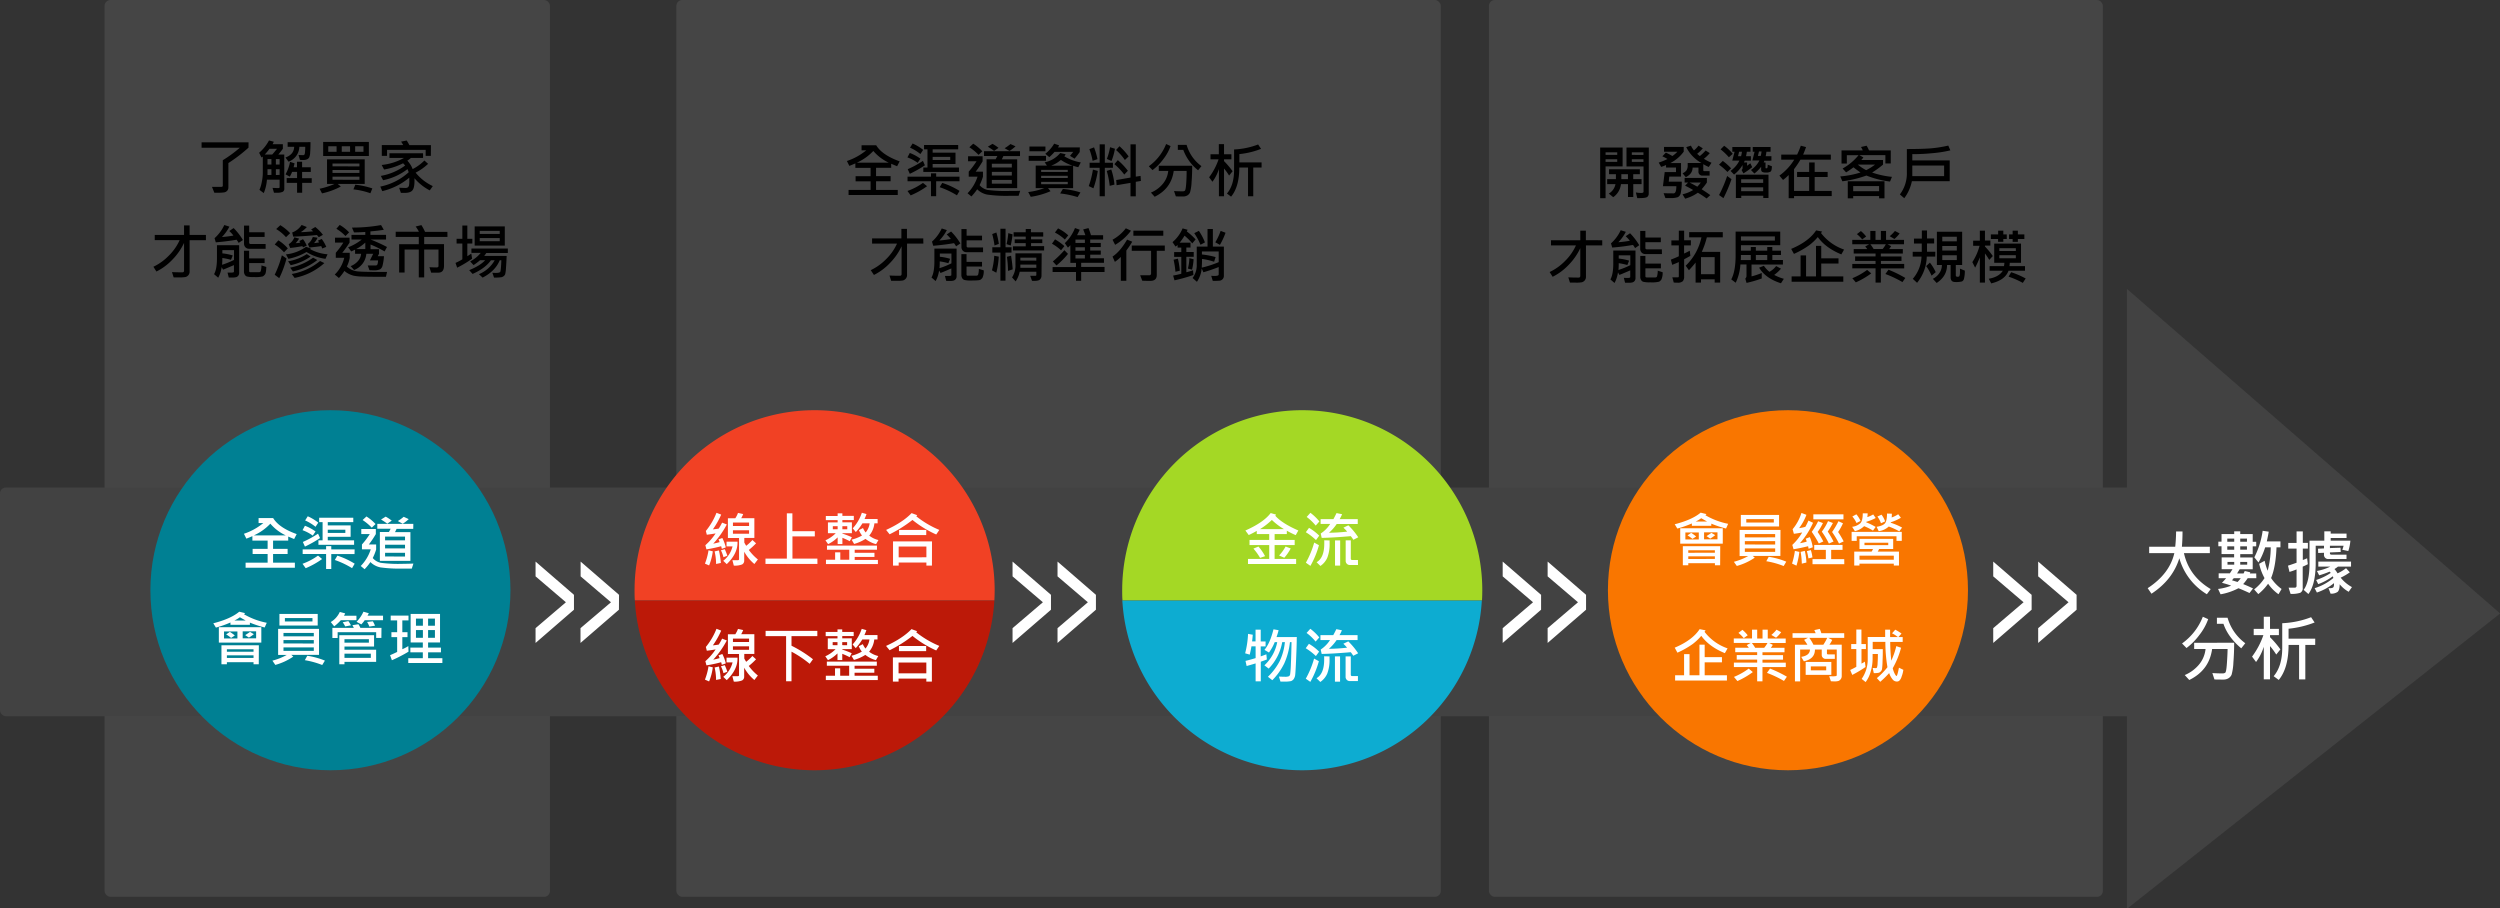 <svg data-name="圖層 4" xmlns="http://www.w3.org/2000/svg" viewBox="0 0 1203 437">
  <rect x="0" y="0" width="1203" height="437" fill="#333333" stroke="none"/>
  <g data-name="group1">
    <rect x="50.32" width="214.33" height="431.55" rx="2.83" fill="#8c8c8c" opacity=".2"/>
    <rect x="325.47" width="367.83" height="431.55" rx="2.83" fill="#8c8c8c" opacity=".2"/>
    <rect x="716.47" width="295.42" height="431.55" rx="2.83" fill="#8c8c8c" opacity=".2"/>
    <path d="M119.58 71.05a74.92 74.92 0 0 1-9.68 7.42v11.7a2.33 2.33 0 0 1-.56 1.6 2.55 2.55 0 0 1-1.37.79 16.09 16.09 0 0 1-2.84.17h-2L102 89.91h4.49c.49 0 .72-.21.72-.53V77.09a60.09 60.09 0 0 0 8.2-6H97v-2.6h22.6zM136.81 90.66a1.71 1.71 0 0 1-.74 1.63 6 6 0 0 1-2.76.44h-1.47l-.69-2.32c1.54.07 2.5.1 2.88.1s.52-.18.52-.55v-3.5h-6.1a20.79 20.79 0 0 1-1.53 6.46l-2.07-1.56a17.64 17.64 0 0 0 1.15-3.93 21.71 21.71 0 0 0 .46-4.18v-7.91a5.56 5.56 0 0 1-.63.44l-1.14-2.27a20.23 20.23 0 0 0 4.75-5.93l2.32.63a7.93 7.93 0 0 1-.6 1.17h4.95v2.21c-.67.94-1.4 1.86-2.18 2.76h2.86zm-3.49-19.07h-3.61a35.73 35.73 0 0 1-2.29 2.76H131c.56-.62 1.34-1.54 2.32-2.76zm-2.71 7.6v-2.64h-1.89v2.64zm0 5v-2.77h-1.89v2.78zm3.94-5v-2.64h-1.8v2.64zm0 5v-2.77h-1.8v2.78zm14.86-15.78q0 3.06-.15 4.92a6.79 6.79 0 0 1-.48 2.42 2.26 2.26 0 0 1-1 .9 4.5 4.5 0 0 1-2 .34c-.48 0-1 0-1.47-.07l-.66-2.36c.75.06 1.53.09 2.35.09a.66.66 0 0 0 .45-.2 2.7 2.7 0 0 0 .32-1.32 23.59 23.59 0 0 0 .11-2.5h-2.83a7.87 7.87 0 0 1-5.21 7.17l-1.49-2c2.73-1 4.13-2.69 4.21-5.17h-3.15v-2.21zM150 88h-4.59v4.76h-2.46V88h-5v-2.3h5v-3h-2.38a21 21 0 0 1-1.11 2.3l-2.07-1.11a19.39 19.39 0 0 0 2.18-6l2.17.7-.45 1.89h1.62v-2.64h2.46v2.64h4.18v2.27h-4.18v3H150zM175.5 88.5h-13l1.5 1.26a35.08 35.08 0 0 1-9.05 3.3l-1.15-2.24a34.86 34.86 0 0 0 7.2-2.32h-3.63V76.66h18.13zm2-13.44h-22v-6.77h22zm-15.54-2v-2.67h-4v2.66zm11 7V78.7H160v1.35zm0 3.15V81.8H160v1.4zm0 3.3V85H160v1.5zm-4.51-13.45v-2.67h-4v2.66zm10.71 17.61l-.93 2.33a35.69 35.69 0 0 0-8.17-1.87l.92-2.26a40.43 40.43 0 0 1 8.18 1.79zm-4.26-17.62v-2.66h-4v2.66zM208.26 89.54l-1.46 2.08a24.13 24.13 0 0 1-7.35-5.86v1.34c0 2.19-.32 3.69-1 4.5s-1.86 1.21-3.68 1.21h-1.86l-.84-2.44c1.32 0 2.26.07 2.81.07a2.2 2.2 0 0 0 1.38-.29 2.05 2.05 0 0 0 .51-.72 10.33 10.33 0 0 0 .18-2.63v-1.3a31.84 31.84 0 0 1-13 6.48l-.95-2.19a28.81 28.81 0 0 0 13.66-6.9 7.82 7.82 0 0 0-.6-1.5 28.21 28.21 0 0 1-11.72 5.33l-1.09-2.08a27.74 27.74 0 0 0 11.72-5c-.06-.07-.38-.43-1-1.07a31.8 31.8 0 0 1-9.16 3l-1.15-2.19A27.6 27.6 0 0 0 194.4 76h-7v-2.25h16.18V76h-5.87a8.61 8.61 0 0 1-1.71 1.29 12.55 12.55 0 0 1 2.57 4.07 22 22 0 0 0 5.65-4.13l1.78 1.61a26.06 26.06 0 0 1-6 4.24 23 23 0 0 0 8.26 6.46zM207.32 75h-2.49v-2.89h-18.58V75h-2.53v-5.2H194a11.12 11.12 0 0 0-1-1.65l2.71-.54a27 27 0 0 1 1.29 2.23h10.37zM99.09 115.58h-7.85v15.06a2.57 2.57 0 0 1-.62 1.81 2.75 2.75 0 0 1-1.35.86 16.54 16.54 0 0 1-3 .17h-2.71l-.8-2.55q2.16.12 5 .12c.54 0 .81-.29.81-.86v-13.31a29.28 29.28 0 0 1-5.56 8 27.55 27.55 0 0 1-7.74 5.78l-1.45-2.3a25.91 25.91 0 0 0 7.43-5.36 24.93 24.93 0 0 0 5.21-7.46h-12v-2.49h14.1v-4.6h2.68v4.6h7.85zM115.09 131.27a2.19 2.19 0 0 1-.4 1.36 2.08 2.08 0 0 1-1 .72 6.47 6.47 0 0 1-1.91.19h-1.7l-.6-2.38H111a4.05 4.05 0 0 0 1.36-.12.42.42 0 0 0 .21-.38v-3.09c-3.35 1.45-5.1 2.18-5.25 2.17l-.66-1.21a14.7 14.7 0 0 1-1.66 5.11l-2-1.72c.94-1.57 1.4-4.14 1.4-7.71V118h10.68zm1.81-15.77l-2.06 1.38a13.38 13.38 0 0 0-1-1.52q-4.61.8-10 1.26l-.6-2a19.55 19.55 0 0 0 4.7-6.34l2.46.78a21.82 21.82 0 0 1-3.61 5 52.85 52.85 0 0 0 5.54-.71 17.84 17.84 0 0 0-2-2.19l2.09-1.42a29.87 29.87 0 0 1 4.48 5.76zm-4.29 9.57v-4.7H107v1.55a25.86 25.86 0 0 1 5 1l-.86 2.11a29 29 0 0 0-4.15-.88c0 1 0 2.11-.13 3.26a38.71 38.71 0 0 0 5.75-2.34zm15.54 3.39q-.09 2.85-.6 3.54a3.72 3.72 0 0 1-1.07 1 14.34 14.34 0 0 1-4.24.32 12.23 12.23 0 0 1-3.5-.29 2 2 0 0 1-1-.93 3 3 0 0 1-.35-1.41v-10.05h2.49v3.69h7.45v2.27h-7.45v3.8c0 .39.2.58.6.58h4.21a.84.84 0 0 0 .77-.49 9.49 9.49 0 0 0 .35-2.77zm-.33-8.75h-7.94a2.36 2.36 0 0 1-1.79-.72 2.6 2.6 0 0 1-.67-1.85v-8.57h2.48v3.18h7.43V114h-7.43v2.89a.48.48 0 0 0 .21.34.6.6 0 0 0 .4.18h7.31zM138.5 119.52l-1.83 1.88a21.93 21.93 0 0 0-4.48-3.75l1.75-2a20.33 20.33 0 0 1 4.56 3.87zm-.63 4.84a48.4 48.4 0 0 1-3.5 9.49l-2.18-1.64a51.22 51.22 0 0 0 3.44-9.36zm1.75-12.15l-2 1.92a19.61 19.61 0 0 0-4.73-3.91l2-1.86a22.7 22.7 0 0 1 4.73 3.85zm18 10.15l-1 2.19a23 23 0 0 1-9.13-3.29 28.2 28.2 0 0 1-8.71 3.29l-1.18-2.14a20.24 20.24 0 0 0 9.69-3.66l2.25.82a.56.56 0 0 1-.13.22c-.06.07-.09.11-.09.13a20.46 20.46 0 0 0 8.28 2.44zm-8.17 1.09a25.84 25.84 0 0 1-9.56 4.15l-1.26-1.87a23.34 23.34 0 0 0 9-3.46zm-1.83-5.25l-1.83.85a4.57 4.57 0 0 0-.3-.6c-2.2.41-4.16.7-5.85.87l-.73-1.81a6.54 6.54 0 0 0 2.75-3.33l2.27.63a14 14 0 0 1-1.64 2.21 9.75 9.75 0 0 0 2.21-.32 2.64 2.64 0 0 0-.5-.7l1.8-.91a13.42 13.42 0 0 1 1.8 3.11zm5.08 6.93a28.8 28.8 0 0 1-11.75 5.48l-1.34-1.83a27.36 27.36 0 0 0 11.05-4.78zm3.37 1.47a29.86 29.86 0 0 1-14.3 7.13l-1.39-1.89a29.11 29.11 0 0 0 13.62-6.25zm-.68-13.6l-2 1.15a13.62 13.62 0 0 0-.89-1.06c-4.65.45-8.45.71-11.43.77l-.46-2a9.07 9.07 0 0 0 4.53-3.61l2.52 1a13.75 13.75 0 0 1-2.95 2.47c1.41 0 3.42-.18 6-.41l-1-.88 2-1.2a20.87 20.87 0 0 1 3.68 3.77zm1.61 5.8l-1.95.77a7.44 7.44 0 0 0-.49-1.15q-1.42.26-5.7.69l-.71-1.75a7 7 0 0 0 2.37-3.32l2.3.34a9.25 9.25 0 0 1-1.72 2.62 23.3 23.3 0 0 0 2.43-.37 4.42 4.42 0 0 0-.55-.83l1.83-.81a17 17 0 0 1 2.19 3.81zM186.26 130.84l-.55 2.35h-4.49q-4 0-6.87-.1a23.88 23.88 0 0 1-4.07-.4 11.22 11.22 0 0 1-2.42-.89 9.73 9.73 0 0 1-2.13-1.44 23.89 23.89 0 0 1-2.64 3.42l-2-1.67a16.47 16.47 0 0 0 4.56-8.07h-4.07v-2.41a36.49 36.49 0 0 0 3.63-4.88h-4v-2.38h7v2.38a57.68 57.68 0 0 1-3.52 4.91h3.6v2.38a14.76 14.76 0 0 1-1.39 4.21 8.79 8.79 0 0 0 5.08 2.33q2.86.34 14.28.26zm-18.31-19l-1.7 1.75a21.22 21.22 0 0 0-4.39-3.5l1.61-1.86a19.56 19.56 0 0 1 4.53 3.6zm18.28 7l-1.17 2.16a50.86 50.86 0 0 0-6.76-3.34v2.26h4.07v2.23l-.6 1.12h3a24.52 24.52 0 0 1-.75 4.77 2.83 2.83 0 0 1-1.17 1.58 7.28 7.28 0 0 1-3.19.45c-.63 0-1.25 0-1.88-.06l-.82-2.26h3.72a.91.91 0 0 0 1-.71 8.67 8.67 0 0 0 .26-1.75H178l1.58-3.16h-3.3a9.12 9.12 0 0 1-5.89 7.79l-1.66-1.86a8.75 8.75 0 0 0 3.54-2.47 5.82 5.82 0 0 0 1.49-3.46h-2.9v-2c-.9.44-1.52.73-1.85.85l-1.5-1.98a24.5 24.5 0 0 0 6.55-3.73h-4.93v-2.24h6.65v-1.42c-1.92.15-3.73.22-5.42.22l-1-2.32a77.81 77.81 0 0 0 14-1.21l1.33 2.27c-1.86.32-4 .57-6.45.77v1.69h7.52v2.24h-7.41a74.59 74.59 0 0 1 7.88 3.59zm-10.45 1v-3.1a21.88 21.88 0 0 1-4.39 3.1zM215.32 114h-11.2v3.49h9.54v10.35q0 3.36-2.74 3.36h-3.44l-.83-2.62c1.29.07 2.49.11 3.61.11a.8.8 0 0 0 .49-.19.53.53 0 0 0 .25-.44v-8h-6.88v13.41h-2.6v-13.41h-6.83v11.1h-2.62v-13.65h9.45V114h-11.11v-2.5h11.17A15.07 15.07 0 0 0 200 109l2.78-.68a27 27 0 0 1 1.75 3.24h10.76zM227.29 117.19h-2.41v6.08c.36-.2 1-.61 1.91-1.24l.39 2.47a54.45 54.45 0 0 1-7.19 4.31l-.8-2.3a27.39 27.39 0 0 0 3.29-1.72v-7.6h-2.77v-2.29h2.77v-6.36h2.4v6.36h2.41zm17.07 4.54H234a14.81 14.81 0 0 1-1 1.42h10.8c-.08 2.09-.18 4-.32 5.74a15.75 15.75 0 0 1-.4 3.09 2.38 2.38 0 0 1-.67.87 2.73 2.73 0 0 1-1.25.56 23.15 23.15 0 0 1-3.43.16l-.8-2.3c.52 0 1 .06 1.57.06 1.19 0 1.92-.15 2.18-.46s.45-2.19.57-5.62h-.77q-2.15 5.22-8.25 8.34l-1.77-1.66a15.33 15.33 0 0 0 7.58-6.68h-1.81q-2.7 3.84-8.81 6.57l-1.64-1.82q5.35-2.19 7.68-4.79H231a27.12 27.12 0 0 1-3.13 2.35l-1.62-1.75a17 17 0 0 0 5.09-4.12h-4.49v-2.1h17.52zm-1.45-3.56h-14.5v-9.23h14.5zm-2.44-5.6v-1.48h-9.63v1.48zm0 3.5v-1.51h-9.63v1.51zM780.8 80.06h-8.2v15.3H770V71h10.8zm-2.59-5.53V73.3h-5.61v1.23zm0 3.35v-1.23h-5.61v1.23zm11.72 10.72h-4v6.2h-2.54v-6.2H780a8.77 8.77 0 0 1-3.72 6.28l-2.13-1.72a6.67 6.67 0 0 0 3.22-4.56h-4v-2.41h4.21v-2.35h-3.31v-2.38h14.83v2.38h-3.19v2.35h4zm-6.56-2.41v-2.35h-3.18v2.35zm10 7a2 2 0 0 1-.68 1.55c-.46.4-1.74.59-3.85.59h-1l-.66-2.74a11 11 0 0 0 2.46.24 2.26 2.26 0 0 0 1-.14.64.64 0 0 0 .23-.59v-12h-8.2V71h10.74zm-2.54-18.63V73.3h-5.6v1.23zm0 3.35v-1.26h-5.6v1.23zM810.2 73a18.3 18.3 0 0 1-6.45 5.47h5.16v6.51h-5.66l-.25 2.44h6.27a25.12 25.12 0 0 1-.49 5.43 2.92 2.92 0 0 1-1.35 2 10 10 0 0 1-3.72.45h-2.32l-.86-2.35c1 .07 2.58.1 4.79.1.89 0 1.34-1.15 1.34-3.44h-6.45l.84-6.8h5.44v-2.2h-4.79V79.4a16.62 16.62 0 0 1-2.35.91l-1.18-2.08a26.35 26.35 0 0 0 4.21-1.72 19.88 19.88 0 0 0-2.46-1.29l1.69-1.78a26.71 26.71 0 0 1 3.12 1.64 12.29 12.29 0 0 0 2.43-2.08h-6.44v-2.29h9.48zm13.35 5.36l-1.3 2a21.41 21.41 0 0 1-2.63-1.36v2.9c0 .3.17.46.49.46h2.55v2.14h-3.36a1.84 1.84 0 0 1-2-2.12v-1.74h-2.82q0 3-3.28 4.61l-1.55-1.87a4.65 4.65 0 0 0 1.79-1.28 4.06 4.06 0 0 0 .67-2.61v-1.07h6.61a17.79 17.79 0 0 1-7.3-7.62l2.27-.72a9.28 9.28 0 0 0 1.45 2.3 12.44 12.44 0 0 0 2.18-2.3l2.06 1.29a16.75 16.75 0 0 1-2.71 2.63 14.36 14.36 0 0 0 1.29 1.1 23.84 23.84 0 0 0 2.78-2.68l2 1.26a18 18 0 0 1-2.84 2.73 25.87 25.87 0 0 0 3.65 1.9zM823 93.9l-1.78 1.61a48.89 48.89 0 0 0-4.22-2.78 18.94 18.94 0 0 1-6.11 2.87l-1.26-2.1a17.39 17.39 0 0 0 5.11-2.06c-1.52-.89-2.81-1.59-3.88-2.1l1.47-1.51h-1.69v-2.21h10.71v2.21a28.12 28.12 0 0 1-2.52 3.23c1.46.94 2.84 1.86 4.17 2.84zm-4.59-6.07H813c1.29.65 2.54 1.32 3.74 2a14.12 14.12 0 0 0 1.68-2zM833 81l-1.77 1.75a28.21 28.21 0 0 0-4.05-3.5l1.82-1.81a25.81 25.81 0 0 1 4 3.56zm.2 5.22a68 68 0 0 1-3.88 9.14l-2.11-1.51a59.62 59.62 0 0 0 3.89-9.17zm.6-12.2l-1.86 1.65a30.21 30.21 0 0 0-4-3.81l1.72-1.72a19.86 19.86 0 0 1 4.11 3.86zm9.37 6.41a33.9 33.9 0 0 1-4.24 3l-.9-1.64a1.1 1.1 0 0 0 .49-.9V79.4a16.51 16.51 0 0 1-4.09 4.6l-1.7-1.75a13.47 13.47 0 0 0 4.27-4.97h-3.43l1.12-4.28h-1.09v-2.26h8.75V73h-1.77a20.21 20.21 0 0 1-.39 2.16h2.35v2.17h-3a6.45 6.45 0 0 1-.35.84h1.5v1.59q.6-.42 1.56-1.2zM851 95.27h-2.51V94.2h-10.6v1.07h-2.59V84.05H851zM838.23 73h-1.37l-.52 2.16h1.47a16.89 16.89 0 0 0 .42-2.16zm10.21 15v-1.73h-10.6V88zm0 4v-1.85h-10.6V92zm4.18-12c0 1.39-.2 2.24-.6 2.56a3.7 3.7 0 0 1-2.19.46 3.44 3.44 0 0 1-1.92-.35 1.47 1.47 0 0 1-.45-1.24v-1.2a16.48 16.48 0 0 1-3.25 3.27l-1.65-1.69a12.16 12.16 0 0 0 4.07-4.59h-3.38l1.06-4.22h-.89v-2.26H852V73h-2a16.78 16.78 0 0 1-.36 2.16h2.77v2.17H849a2.88 2.88 0 0 1-.32.84h.89v2.57c0 .15.07.22.2.22h.46c.26 0 .39-.57.39-1.72zm-5-7.11h-1.2l-.52 2.16h1.36a15.21 15.21 0 0 0 .39-2.05zM881.42 94.36H863.3v1h-2.59V84.22A23.6 23.6 0 0 1 858 86.6l-1.75-2.1a26.58 26.58 0 0 0 7.13-7.66h-6.25v-2.46h7.65a37.58 37.58 0 0 0 1.77-4.27l2.52.66c-.45 1.3-.91 2.51-1.4 3.61H881v2.46h-14.64a42.21 42.21 0 0 1-3.06 4.56v10.47h7.27v-6.69h-5.82v-2.43h5.82v-4.58h2.65v4.58h6.25v2.43h-6.25v6.69h8.2zM910.4 85.1l-.92 2.27a45.48 45.48 0 0 1-11.37-2.9 52.54 52.54 0 0 1-11.57 2.76l-1-2.33a45.25 45.25 0 0 0 9.74-1.9c-1.66-1.14-2.78-2-3.38-2.49-1.21.92-2.4 1.73-3.55 2.44l-1.69-1.86a26.28 26.28 0 0 0 7.67-6.4h-5.63v4h-2.56v-6.31h10.22a11.73 11.73 0 0 0-.85-1.64l2.7-.63a15.35 15.35 0 0 1 1.16 2.27h10.46v6.28h-2.58v-4h-12.51l1.94 1.09c-.3.39-.64.81-1 1.23h10.43v2.24a44.63 44.63 0 0 1-5.25 3.81 41.6 41.6 0 0 0 9.54 2.07zm-3.58 10.33h-2.6v-1.07h-12.46v1.07h-2.61v-8.2h17.67zm-2.6-3.43v-2.48h-12.46V92zm-2-12.78H894a21.16 21.16 0 0 0 4 2.66 26.12 26.12 0 0 0 4.21-2.62zM938.51 72.35a57.43 57.43 0 0 1-8.65 1.36 94.23 94.23 0 0 1-9.66.47v3h18v10H920a20.46 20.46 0 0 1-3.67 8.2l-2.11-1.81A16.72 16.72 0 0 0 917.58 83V71.72q6.55 0 11-.29a58.78 58.78 0 0 0 8.93-1.38zm-3 12.39v-5.08H920.2v5.08zM771 118.1h-7.84v15.06a2.62 2.62 0 0 1-.62 1.81 2.71 2.71 0 0 1-1.36.86 15.54 15.54 0 0 1-3 .17h-2.71l-.8-2.54c1.45.07 3.1.11 4.95.11.55 0 .82-.29.82-.86v-13.3a29.38 29.38 0 0 1-5.56 8 27.55 27.55 0 0 1-7.74 5.78l-1.46-2.29a25.8 25.8 0 0 0 7.45-5.34 25.11 25.11 0 0 0 5.21-7.46h-12v-2.49h14.1V111h2.68v4.6H771zM787 133.79a2.18 2.18 0 0 1-.4 1.36 2 2 0 0 1-1 .72 6.52 6.52 0 0 1-1.91.19h-1.71l-.6-2.38q.69.06 1.53.06a4 4 0 0 0 1.36-.13.42.42 0 0 0 .2-.38v-3.13c-3.34 1.45-5.09 2.18-5.24 2.17l-.66-1.21a14.92 14.92 0 0 1-1.66 5.11l-2-1.72q1.4-2.35 1.4-7.71v-6.19H787zm1.8-15.79l-2 1.39a11.56 11.56 0 0 0-1-1.53c-3.06.53-6.41 1-10 1.26l-.6-2a19.41 19.41 0 0 0 4.69-6.34l2.46.78a21.52 21.52 0 0 1-3.6 5 52.38 52.38 0 0 0 5.53-.71 15.74 15.74 0 0 0-2-2.18l2.1-1.43a29.72 29.72 0 0 1 4.42 5.76zm-4.29 9.57v-4.7h-5.58v1.55a25.53 25.53 0 0 1 5 1l-.85 2.11a29.37 29.37 0 0 0-4.15-.88c0 1 0 2.11-.13 3.26a38.28 38.28 0 0 0 5.71-2.32zm15.55 3.43a7.7 7.7 0 0 1-.61 3.54 3.69 3.69 0 0 1-1.06 1 14.34 14.34 0 0 1-4.24.32 12.32 12.32 0 0 1-3.51-.29 2 2 0 0 1-1-.93 2.84 2.84 0 0 1-.35-1.41v-10.07h2.48v3.69h7.46v2.27h-7.46v3.81c0 .38.21.57.61.57h4.21a.8.8 0 0 0 .76-.49 9.13 9.13 0 0 0 .35-2.77zm-.33-8.75h-8a2.34 2.34 0 0 1-1.78-.72 2.61 2.61 0 0 1-.68-1.85v-8.57h2.49v3.18h7.43v2.27h-7.43v2.89a.5.5 0 0 0 .2.34.62.62 0 0 0 .4.18h7.32zM813.63 118.1h-3.25v3.9c1.06-.49 2-.94 2.74-1.37l.29 2.49c-.81.47-1.82 1-3 1.64v8.37a3.21 3.21 0 0 1-.64 2.17 3.45 3.45 0 0 1-2.59.72c-.58 0-1.17 0-1.77-.07l-.68-2.49h2.67q.45 0 .45-.54v-6.82c-.9.43-2 .88-3.18 1.34l-.65-2.52c1.4-.52 2.68-1.05 3.83-1.61v-5.21h-3.58v-2.43h3.58V111h2.56v4.63h3.25zm15.37-3.89h-7.67a41.12 41.12 0 0 1-2.43 7h8.85V136h-2.65v-1.6h-6.58v1.6h-2.6v-9.66q-1.53 1.94-3.21 3.7l-1.55-2.17a26.56 26.56 0 0 0 7.57-13.65h-5.9v-2.52H829zm-3.9 17.72v-8.2h-6.58v8.2zM857.94 127.29h-15.1V133a36.06 36.06 0 0 0 4.91-1.63V134a55.44 55.44 0 0 1-7.32 2.13l-.6-2.07a1.73 1.73 0 0 0 .58-1.15v-5.66h-2.93a23.81 23.81 0 0 1-2.25 8.8l-2.15-1.61q2.1-3.91 2.1-11.59v-11.39h21.47V118h-18.9v2.62h4.73v-1.75h2.43v1.75h5.49v-1.75h2.44v1.75H857v2.08h-4.15v2.41h5.1zm-15.46-2.16v-2.41h-4.76a20.25 20.25 0 0 1-.05 2.41zm11.59-9.36v-2h-16.32v2zm-3.67 9.36v-2.41h-5.49v2.41zm8 9l-1.4 2.18q-7.47-2.38-10.5-7.51l2.28-.91a13.36 13.36 0 0 0 2.67 2.92 10.64 10.64 0 0 0 3.23-2.78l2.32 1.26a18.15 18.15 0 0 1-3.26 3 21.9 21.9 0 0 0 4.66 1.87zM887.37 120.09l-1.31 2.33q-7.57-3.12-11.34-8.35a25.2 25.2 0 0 1-4.14 3.94 41.9 41.9 0 0 1-7.34 4.17l-1.32-2.41q8.49-3.57 12-8.91l2.87.57-.52.71a23.69 23.69 0 0 0 11.1 7.95zm-.37 15.48h-24.88V133h4.32v-10.11h2.64V133h4.78v-14.69h2.52v6h8.31v2.5h-8.31V133H887zM916.3 129.15h-11.23V136h-2.55v-6.87h-11.2V127h11.2v-1.45h-9.84v-2.16h9.84V122H892v-2.15h6.53a9.61 9.61 0 0 0-1-1.24l1.92-1.06h-8.14v-2.14H900v-4.27h2.49v4.27h2.58v-4.27h2.5v4.27h8.64v2.14h-7.9l1.69.9a11.28 11.28 0 0 1-.95 1.4h6.59V122h-10.6v1.4H915v2.16h-9.91V127h11.21zm-15.86 2.4a39 39 0 0 1-7.42 4.33l-1.67-2a32.14 32.14 0 0 0 7.11-4zM898 113.81l-1.91 1.38a19 19 0 0 0-2.55-2.53l1.92-1.48a16.38 16.38 0 0 1 2.54 2.63zm9.51 3.72H900a18.49 18.49 0 0 1 1.59 2.3h4.34a14.54 14.54 0 0 0 1.54-2.3zm9.34 16.21l-1.39 2a53.29 53.29 0 0 0-8.2-3.89l1.48-2.07a57.25 57.25 0 0 1 8.07 3.96zm-2.75-21.42a15.3 15.3 0 0 1-2.5 2.68l-2.27-1.34a17.59 17.59 0 0 0 2.51-2.52zM931.24 123.48h-4.08a20.79 20.79 0 0 1-4.66 12.61l-2.07-1.92a17.15 17.15 0 0 0 4.2-10.69h-4.24v-2.3h4.36v-4H921v-2.38h3.79v-3.9h2.49v3.86h3.43v2.38h-3.43v4h4zm.24 7.47l-2 1.7a25.55 25.55 0 0 0-2.61-4.62l1.8-1.65a22 22 0 0 1 2.81 4.62zm14-.71a16.58 16.58 0 0 1-.35 3.65 2.08 2.08 0 0 1-1 1.53 11.29 11.29 0 0 1-3.28.29c-1.47 0-2.21-.76-2.21-2.29v-5.91h-1.72q0 5.38-5 8.66l-1.83-2a8.27 8.27 0 0 0 3.2-2.85 6.82 6.82 0 0 0 1.15-3.81h-2.41v-16h12.16v16h-3.06v5c0 .45.29.67.87.67a1 1 0 0 0 .85-.3 4.45 4.45 0 0 0 .28-1.83 15.56 15.56 0 0 0 0-1.79zm-3.86-14.11v-2.22h-7v2.22zm0 4.42v-2.18h-7v2.18zm0 4.61v-2.34h-7v2.34zM958.94 123.21l-1.72 1.86a30.15 30.15 0 0 0-2.06-3.12V136h-2.46v-12.21a40.93 40.93 0 0 1-2.27 5l-1.34-2.66a26.73 26.73 0 0 0 3.48-7.85h-3.09v-2.46h3.22V111h2.46v4.73h2.6v2.46h-2.6v.42a36.79 36.79 0 0 1 3.78 4.6zm15.49 7.08h-7.93q-1.66 4.5-8.31 6.08l-1.2-2.24q4.86-.84 6.76-3.84h-6.35v-2.23h6.92a14.78 14.78 0 0 0 .21-1.61h-4.91v-9.23h12.89v9.23h-5.41a13.92 13.92 0 0 1-.14 1.61h7.47zM965.66 115H964v1.36h-2.53V115H958v-2.22h3.51V111H964v1.78h1.65zm4.36 5.77v-1.35h-7.94v1.35zm0 3.5v-1.47h-7.94v1.47zm4.73 9.74l-1.38 2.12a39 39 0 0 0-6.84-3l1.23-2.15a42.36 42.36 0 0 1 6.99 3.02zm-.63-19H971v1.36h-2.52V115h-1.72v-2.22h1.72V111H971v1.78h3.13zM432.91 77.65L431.69 80c-1.41-.57-2.36-1-2.85-1.18v1.93h-7.28v4h7v2.47h-7v4.18H432v2.44h-23.67V91.4h10.6v-4.15h-7.22v-2.47h7.22v-4h-7.33v-2.15c-.87.39-1.83.79-2.89 1.2l-1.18-2.35a29.36 29.36 0 0 0 9.31-5.14h-2.26v-2.43h7.05q2.82 4.68 11.28 7.74zm-5.24.63a22 22 0 0 1-7.43-5.64 24.75 24.75 0 0 1-7.93 5.64zM442.9 76.36l-1.32 2a19.45 19.45 0 0 0-4.93-2.62l1.15-2.14a22 22 0 0 1 5.1 2.76zm3.21 13.24a39.42 39.42 0 0 1-7.9 4.42l-1.53-2.13a29.94 29.94 0 0 0 7.45-3.89zm15.6-2.38h-11.23v7.19h-2.49v-7.19h-11.28V85H448v-1.59h2.49V85h11.23zm-16.64-7.68a56.37 56.37 0 0 1-7.27 4.1l-1-2.23a47 47 0 0 0 7.31-4zm-.85-7.42l-1.32 2a22.34 22.34 0 0 0-5-3.07l1.25-2a22.72 22.72 0 0 1 5.07 3.07zm17.24 10.63H444.3v-2.12h2v-8.76h-1.65v-2.1h16.43v2.1h-12.29v1.59h11v5.47h-11v1.7h12.67zM457.25 77v-1.5h-8.46V77zm4.49 14.83L460.48 94a40.73 40.73 0 0 0-8.31-3.93l1.24-2.07a36.77 36.77 0 0 1 8.33 3.87zM490.92 91.81l-.77 2.41h-4.2a65.06 65.06 0 0 1-10.89-.58 9.35 9.35 0 0 1-4.84-2.56 26.14 26.14 0 0 1-2.78 3.45L465.58 93a20.25 20.25 0 0 0 4.81-8h-4.24v-2.41a39.6 39.6 0 0 0 3.78-5h-4.1v-2.41h7v2.44a45.54 45.54 0 0 1-3.35 5H473V85a26.72 26.72 0 0 1-1.62 4.09 6.89 6.89 0 0 0 3.86 2.31 66.19 66.19 0 0 0 10.37.49c1.97.02 3.74-.02 5.31-.08zm-18.24-19l-1.8 1.72a24.16 24.16 0 0 0-4.42-3.67l1.86-1.72a21.86 21.86 0 0 1 4.36 3.64zm18.15 2.29h-8c-.38.82-.64 1.35-.78 1.58h7.42v13.84h-14.73V76.65h4.35c.17-.3.45-.82.84-1.58h-6.42v-2.32h17.32zm-10.36-3.93l-2.12 1.44a30.47 30.47 0 0 0-3-2l2.24-1.4a20.17 20.17 0 0 1 2.88 1.93zm6.42 9.43v-1.8h-9.61v1.8zm0 3.88V82.7h-9.61v1.75zm0 3.92v-1.81h-9.61v1.78zm1.78-18a18.73 18.73 0 0 1-2.9 2.24l-2.35-1.32a22.9 22.9 0 0 0 2.83-2zM520.07 78.16l-1.21 2.3a19.89 19.89 0 0 1-2.48-.71v10.77h-12.09l1.23 1.48a37.14 37.14 0 0 1-9.52 2.71l-1.23-2.3a33.77 33.77 0 0 0 7.81-1.89h-4.2V79.69h5.41l-1.09-1.58a13.15 13.15 0 0 0 7.48-4.47l2.6.58a4.51 4.51 0 0 1-.63 1 23 23 0 0 0 7.92 2.94zm-16.75-.79H495V75h8.34zm-.26-4.57h-7.7v-2.29h7.7zm10.74 9.93v-1H501v1zm0 2.92v-1.06H501v1.06zm0 3v-1.14H501v1.12zm5.76-15.5a34 34 0 0 1-2.5 3.2L514.89 75c.25-.28.76-.92 1.54-1.91h-9a23.88 23.88 0 0 1-2.51 2.52L503 74a17.17 17.17 0 0 0 4.27-4.87l2.35.8a2.78 2.78 0 0 1-.55 1h10.54zm-3.46 6.56a22.42 22.42 0 0 1-5.6-2.76 15.23 15.23 0 0 1-4.65 2.76zm3.8 12.92l-1.37 2.21a44.44 44.44 0 0 0-8.39-1.75l1.31-2.16a36.58 36.58 0 0 1 8.45 1.68zM528.26 82.24a43.67 43.67 0 0 1-2.11 8.37l-2.24-1.07a42.74 42.74 0 0 0 2-7.93zm-.14-5.66l-2.35.81a32.77 32.77 0 0 0-1.57-5.62l2.25-.86a37 37 0 0 1 1.67 5.67zm7.42 4.16h-3.9v13.7h-2.49v-13.7h-4.84V78.3h4.84v-8.84h2.49v8.84h3.9zm.74 8.09l-2.29.6a39.52 39.52 0 0 0-1.43-7.19l2.17-.69a31.55 31.55 0 0 1 1.55 7.28zm.23-17.26a29.17 29.17 0 0 1-1.65 5.91l-2.24-1a29.16 29.16 0 0 0 1.54-5.64zm6.22 10.61L541 84a30 30 0 0 0-4.75-5l1.64-1.93a30.7 30.7 0 0 1 4.84 5.11zm.36-6.91l-1.8 1.73a25.68 25.68 0 0 0-4.24-4.81l1.64-1.83a29.18 29.18 0 0 1 4.4 4.91zM549 87.08l-2.46.4v7H544V88l-6.7 1.13-.18-2.49 6.88-1.2v-16h2.54V85l2.3-.35zM563.28 70.28a22.48 22.48 0 0 1-3.5 6.31 25.27 25.27 0 0 1-5.2 5.27L552.81 80a23.9 23.9 0 0 0 8.33-10.7zm10.4 9.47c0 2.66-.08 5.31-.3 7.93a21.56 21.56 0 0 1-.72 4.84 3.05 3.05 0 0 1-1.24 1.48 3.73 3.73 0 0 1-2 .54c-1.78 0-3 0-3.61-.06l-.87-2.55c1.35.1 2.74.14 4.19.14a1.84 1.84 0 0 0 1-.27c.29-.18.52-1.37.68-3.56s.19-4.24.19-5.98h-6.21q-1.16 8.49-9.16 12.42l-1.8-2a14.89 14.89 0 0 0 5.41-3.85 11.49 11.49 0 0 0 2.92-6.58h-4.56v-2.5zm4.46.19l-1.62 2a22.39 22.39 0 0 1-7.13-9.83h-2.62v-2.4H571a19.16 19.16 0 0 0 7.14 10.23zM593.13 82.4l-1.69 2.08a25.25 25.25 0 0 0-2.44-3.39v13.35h-2.46v-13.1a20.34 20.34 0 0 1-3.11 6.12l-1.59-2.16a31.15 31.15 0 0 0 4.54-8.62h-3.88v-2.46h4v-4.86h2.5v4.86h3.55v2.46H589v.85a39.43 39.43 0 0 1 4.13 4.87zm13.94-1.77h-4v13.81h-2.52V80.63h-4.2q0 9.24-3.95 14l-2-1.5q3.44-4 3.44-11.35v-9.86a36.87 36.87 0 0 0 11.57-2.4l1.41 2.11a39 39 0 0 1-10.43 2.52v4h10.68zM444.32 117.23h-7.85v15.06a2.57 2.57 0 0 1-.62 1.8 2.73 2.73 0 0 1-1.36.87 16.4 16.4 0 0 1-2.95.17h-2.72l-.79-2.55c1.44.08 3.09.11 5 .11.54 0 .81-.28.81-.85v-13.31a29.28 29.28 0 0 1-5.56 8 27.74 27.74 0 0 1-7.74 5.78L419 130a25.9 25.9 0 0 0 7.44-5.34 24.77 24.77 0 0 0 5.21-7.45h-12v-2.49h14.1v-4.6h2.68v4.6h7.85zM460.32 132.92a2.19 2.19 0 0 1-.4 1.36 2.08 2.08 0 0 1-1 .72 6.89 6.89 0 0 1-1.91.19c-.43 0-1 0-1.71-.05l-.6-2.37h1.53a4.05 4.05 0 0 0 1.36-.12.41.41 0 0 0 .2-.38v-3.1q-5 2.19-5.24 2.17l-.66-1.2a14.7 14.7 0 0 1-1.66 5.11l-2-1.72q1.39-2.36 1.4-7.71v-6.19h10.68zm1.81-15.77l-2.06 1.38a12.06 12.06 0 0 0-1-1.52c-3.06.53-6.41.95-10 1.26l-.6-2a19.48 19.48 0 0 0 4.7-6.34l2.46.79a22.05 22.05 0 0 1-3.61 5 52.85 52.85 0 0 0 5.54-.71 16.52 16.52 0 0 0-2-2.19l2.1-1.42a29.87 29.87 0 0 1 4.47 5.75zm-4.3 9.57V122h-5.58v1.55a24.81 24.81 0 0 1 4.95 1l-.85 2.11a29.37 29.37 0 0 0-4.15-.88c0 1 0 2.11-.13 3.26a38.28 38.28 0 0 0 5.76-2.32zm15.55 3.39a7.7 7.7 0 0 1-.61 3.54 3.64 3.64 0 0 1-1.06 1c-.37.22-1.78.33-4.24.33a12.32 12.32 0 0 1-3.51-.29 2 2 0 0 1-1-.93 2.84 2.84 0 0 1-.35-1.41v-10.07h2.49V126h7.45v2.26h-7.45v3.81a.52.52 0 0 0 .6.58h4.21a.84.84 0 0 0 .77-.49 9.67 9.67 0 0 0 .34-2.78zm-.33-8.75h-7.95a2.34 2.34 0 0 1-1.78-.72 2.61 2.61 0 0 1-.68-1.86v-8.56h2.49v3.18h7.43v2.26h-7.43v2.9a.52.52 0 0 0 .2.34.62.62 0 0 0 .4.18h7.32zM480.61 123.49a40.27 40.27 0 0 1-1.18 7.74l-2.1-1.15a35 35 0 0 0 1.1-7zm0-6.13l-2.05.77a39.77 39.77 0 0 0-1.11-5.5l2-.76a37.37 37.37 0 0 1 1.19 5.49zm6.12 4.18h-2.89v13.52h-2.44v-13.52h-3.9V119h3.9v-8.92h2.47V119h2.89zm.52-8.77a41.07 41.07 0 0 1-.9 5.36l-2-.66a31.5 31.5 0 0 0 .83-5.28zm0 16.87l-2.2.72a51.87 51.87 0 0 0-.52-6.79l2-.52q.66 4.23.77 6.59zm13.92 3a2.6 2.6 0 0 1-.77 1.89c-.51.51-1.78.71-3.79.6l-.88-2.41h2.49c.3 0 .46-.14.46-.42v-1.55h-8a12.82 12.82 0 0 1-1.95 4.65l-1.73-1.91a10.49 10.49 0 0 0 1.63-6.31v-5.27h12.63zm1.26-12.12h-15v-2h6.15V117h-5.31v-1.83h5.31v-1.32h-5.83v-2.07h5.83v-1.6h2.5v1.6H502v2.07h-5.86v1.32h5.42V117h-5.42v1.45h6.3zm-3.75 8.34v-1.53H491v1.53zm0-3.44V124H491v1.38zM512.19 118.43l-1.61 2a24 24 0 0 0-4.37-3.16l1.48-2.09a26.84 26.84 0 0 1 4.5 3.25zm19.32 12.45h-11.25v4.24h-2.49v-4.24h-11.26v-2.38h11.26v-2h-2.71V118c-.69.7-1.09 1.08-1.18 1.15l-1.49-2.15a20 20 0 0 0 4.89-7.28l2.29.83c-.52 1.17-1 2-1.28 2.64h4c-.29-.79-.64-1.72-1.06-2.78l2.55-.66a35 35 0 0 1 1.2 3.44h5.84v2.09h-6.21v1.61h5.09v2h-5.09v1.67h5.09v2h-5.09v1.71h6.62v2.18h-10.97v2h11.25zm-17.6-8.71a36.86 36.86 0 0 1-5.54 5.56l-1.74-1.92a50.33 50.33 0 0 0 5.56-5.42zm.14-8.91l-1.64 2a21.2 21.2 0 0 0-4.78-3.36l1.5-2a20 20 0 0 1 4.92 3.36zm8 3.64v-1.61h-4.54v1.61zm0 3.72V119h-4.54v1.67zm0 3.75v-1.71h-4.54v1.71zM544.23 111a25.29 25.29 0 0 1-7.64 6.81l-1.24-2.46a20.36 20.36 0 0 0 6.4-5.5zm.61 5.3a45.35 45.35 0 0 1-2.84 4.24v14.58h-2.66v-11.49a18.52 18.52 0 0 1-2.87 2.38l-1.12-2.55q3.64-2.38 7-8.15zm15.66 4.38h-3.86v11.62c0 1.9-1 2.85-3.11 2.85-1.32 0-2.62 0-3.88-.08l-1-2.6h4.45a.77.77 0 0 0 .54-.23.73.73 0 0 0 .26-.56v-11h-9.3v-2.52h15.9zm-.72-7.25h-14.4V111h14.4zM575.33 115.2l-1.61 1.92a28.42 28.42 0 0 0-3.72-3.72 29.93 29.93 0 0 1-2.35 3.38h5.22v2.33h-2v2.14h3.55v2.32h-3.55V131a31.94 31.94 0 0 0 3.23-.94l.17 2.27a82.51 82.51 0 0 1-9.11 2.57l-.65-2.29c1.65-.32 3-.61 3.93-.88v-8.12H565v-2.32h3.44v-2.14h-1.78v-1.25a8.9 8.9 0 0 1-1 .74l-1.45-2.12a17.59 17.59 0 0 0 4.86-6.62l2.38.66a2.27 2.27 0 0 1-.38.78 34.12 34.12 0 0 1 4.26 3.86zm-7.6 15.07l-2.11.49a41.14 41.14 0 0 0-.89-5.79l2.07-.5a34.55 34.55 0 0 1 .93 5.8zm6.63-5.52a27.14 27.14 0 0 1-.75 5l-2-.51a21 21 0 0 0 .71-5zm14.57 8a2.32 2.32 0 0 1-.58 1.56 2.36 2.36 0 0 1-1.72.77c-.76.05-1.36.07-1.79.07h-1.26l-.74-2.44a10.06 10.06 0 0 0 1.16.06 6.48 6.48 0 0 0 2.09-.19.66.66 0 0 0 .35-.64v-3.44a75.18 75.18 0 0 1-7.37 2.52l-.82-1.86a13.47 13.47 0 0 1-2.29 6.45l-2.09-1.84a10.2 10.2 0 0 0 2-6.59v-8.51h5.19v-8.48h2.57v8.48h5.3zm-9.1-16.11l-2.15 1.14a31.62 31.62 0 0 0-3-5.58l2.21-1.12a27.16 27.16 0 0 1 2.94 5.58zm6.61 9.49V121h-8.08v1.45a39.62 39.62 0 0 1 6.59 1.26l-.72 2.24a31.3 31.3 0 0 0-5.81-1.34c0 1.9-.1 3.29-.14 4.18a51.07 51.07 0 0 0 8.16-2.64zm3.29-14.13a34.11 34.11 0 0 1-2.71 5.83l-2.21-1.23a31.31 31.31 0 0 0 2.57-5.5z"/>
  </g>
  <g data-name="group6">
    <path fill="#424242" d="M1023.48 139.02v298.32l179.57-142.15-179.57-156.17z"/>
    <rect y="234.6" width="1045.2" height="110.06" rx="2.83" fill="#424242"/>
    <path d="M1063.79 283.46l-1.85 2.49a29.73 29.73 0 0 1-13.25-17.31q-3.21 10.38-13.4 17.06l-1.83-2.67q10.53-6.88 12.83-16.85h-12.11v-3.09h12.54q.38-3.61.42-7.36h3.09c0 3-.13 5.45-.3 7.36h13.45v3.09h-12.46q2.49 11.1 12.87 17.28zM1085.74 278.24h-4.16a21.83 21.83 0 0 1-2.17 2.82c1.83.74 3.42 1.44 4.75 2.1l-1.7 2.2q-3.43-1.59-5.32-2.3a29.28 29.28 0 0 1-8.6 2.92l-1.21-2.58a24.38 24.38 0 0 0 6.3-1.58 35.35 35.35 0 0 0-4.43-1.35c1.08-1.16 1.74-1.91 2-2.23h-3.58v-2.34h5.38l1.28-2h-5.22v-5.68h6v-1.61H1069v-3.75h-1.54v-2.2h1.54V257h6.1v-1.33h2.9V257h6v3.7h1.69v2.2H1084v3.75h-6v1.61h6v5.68h-6.28l-1.24 2h3.12a7.84 7.84 0 0 0 .56-1.18l2.65.63a1.11 1.11 0 0 1-.18.55h3.07zm-10.63-17.55v-1.53h-3.34v1.53zm0 3.85v-1.65h-3.34v1.65zm0 7.19v-1.34h-3.24v1.34zm3.12 6.51h-3.39c0 .07-.31.42-.81 1l2.66.81a12.47 12.47 0 0 0 1.54-1.81zm3-17.55v-1.53H1078v1.53zm0 3.81v-1.61H1078v1.61zm.12 7.23v-1.34H1078v1.34zm16.57 11.67l-1.51 2.55a20.44 20.44 0 0 1-5-5.06 25.24 25.24 0 0 1-4.72 5l-2-2.26a22.33 22.33 0 0 0 5-5.45 24.89 24.89 0 0 1-2.57-6.89l2.63-1.45a27.42 27.42 0 0 0 1.45 4.79 44.67 44.67 0 0 0 1.48-11.26H1090a36 36 0 0 1-3.21 7.3l-2-2.48a40.77 40.77 0 0 0 4-12.77l2.92.42c-.14 1-.45 2.54-.92 4.67h6.56v2.86h-1.89q-.37 9.43-2.61 14.78a19.86 19.86 0 0 0 5.03 5.25zM1110.53 271.5a26.18 26.18 0 0 1-2.47 1.16v10.15a2.4 2.4 0 0 1-1.18 2.44 13.4 13.4 0 0 1-4.66.53l-.94-3h3.07a.7.7 0 0 0 .52-.25.75.75 0 0 0 .24-.54v-8a30.37 30.37 0 0 1-3.41 1.21l-.72-3c.8-.25 2.18-.72 4.13-1.41V264h-4v-2.75h4v-5.55h3v5.53h2.44V264h-2.44v5.48a21.45 21.45 0 0 0 2.07-.85zm20.47-11.33a21 21 0 0 1-1 5l-2.89-.62a13 13 0 0 0 .62-1.93h-6.57v1.11l5.09-.17.1 2.05-5.19.22v.4c0 .44.25.66.76.66h7.22V269h-8.63a2 2 0 0 1-2.2-2.27V266l-2.79.1-.1-2.07 2.89-.13v-1.28h-4v8.23q0 10.36-3.51 15l-2.28-2q2.82-3.86 2.82-12.67v-11h7.12v-4.51h3.07v1.1h7.63v2.13h-7.63v1.28zm.76 22.34l-1.58 2.26a15.4 15.4 0 0 1-4.33-3.61c0 1.87-.35 3.09-1 3.66a5.35 5.35 0 0 1-3.38.85l-1-2.68a3.73 3.73 0 0 0 2.16-.24c.33-.24.49-.79.49-1.64a3.63 3.63 0 0 0 0-.5 26.88 26.88 0 0 1-8.23 4.52l-1.09-2.1a25.73 25.73 0 0 0 9-4.89 3 3 0 0 0-.27-.83 28.35 28.35 0 0 1-7 3.78l-1-2a27.6 27.6 0 0 0 7-3.4 2.16 2.16 0 0 0-.54-.62 43.66 43.66 0 0 1-5 1.78l-1.08-2.1a24.79 24.79 0 0 0 6.44-2.1h-5.78v-2.4h15.75v2.4h-6.3a11.42 11.42 0 0 1-1.68 1.18 10.08 10.08 0 0 1 1.48 2.06 19.33 19.33 0 0 0 4.1-2.48l1.81 2a27 27 0 0 1-4.4 2.56 18 18 0 0 0 5.43 4.54zM1062.58 297.93a26.7 26.7 0 0 1-4.2 7.57 30.27 30.27 0 0 1-6.24 6.33l-2.14-2.2a28.61 28.61 0 0 0 10-12.85zm12.5 11.36q0 4.8-.37 9.53a26.06 26.06 0 0 1-.86 5.82 3.79 3.79 0 0 1-1.49 1.73 4.6 4.6 0 0 1-2.44.64c-2.14 0-3.58 0-4.33-.07l-1-3.06c1.61.11 3.28.17 5 .17a2.2 2.2 0 0 0 1.17-.33c.35-.22.62-1.65.81-4.28s.31-5 .35-7.13h-7.45q-1.4 10.2-11 14.91l-2.17-2.38a18.1 18.1 0 0 0 6.5-4.63 13.82 13.82 0 0 0 3.51-7.9h-5.48v-3zm5.35.23l-1.94 2.46q-6.42-5.43-8.57-11.82h-3.14v-2.92h5.12a23.06 23.06 0 0 0 8.53 12.28zM1097.33 312.48l-2 2.49a31.59 31.59 0 0 0-3-4.07v16h-3v-15.69a24.33 24.33 0 0 1-3.72 7.34l-1.92-2.59a37.7 37.7 0 0 0 5.46-10.35h-4.67v-3h4.85v-5.83h3v5.83h4.27v3h-4.27v1a47 47 0 0 1 5 5.87zm16.74-2.13h-4.75v16.59h-3v-16.59h-5.06q0 11.11-4.73 16.84l-2.45-1.8q4.13-4.86 4.13-13.63v-11.87a43.77 43.77 0 0 0 13.89-2.89l1.69 2.54a47.11 47.11 0 0 1-12.53 3v4.79h12.83z" fill="#fff"/>
  </g>
  <g data-name="group2">
    <circle cx="159" cy="284.02" r="86.63" fill="#008093"/>
    <path d="M142.76 257l-1.22 2.38c-1.42-.57-2.37-1-2.85-1.18v1.93h-7.29v4h7v2.46h-7v4.15h10.49v2.44h-23.71v-2.44h10.6v-4.15h-7.22v-2.46h7.22v-4h-7.33V258c-.87.39-1.83.79-2.9 1.2l-1.17-2.35a29.28 29.28 0 0 0 9.31-5.14h-2.26v-2.43h7q2.88 4.72 11.33 7.72zm-5.25.63a21.94 21.94 0 0 1-7.42-5.64 24.86 24.86 0 0 1-7.93 5.64zM151.83 255.74l-1.32 2a19.38 19.38 0 0 0-4.93-2.61l1.15-2.14a21.59 21.59 0 0 1 5.1 2.75zM155 269a38.93 38.93 0 0 1-7.9 4.42l-1.53-2.13a30.16 30.16 0 0 0 7.46-3.94zm15.6-2.38h-11.19v7.19h-2.49v-7.21h-11.28v-2.22h11.28v-1.59h2.49v1.59h11.23zm-16.6-7.7a55.71 55.71 0 0 1-7.27 4.1l-1-2.23a47.78 47.78 0 0 0 7.31-4zm-.85-7.42l-1.32 2a22.34 22.34 0 0 0-5-3.07l1.26-2a22.87 22.87 0 0 1 5.06 3.07zm17.24 10.64h-17.16V260h2v-8.76h-1.65v-2.1H170v2.1h-12.28v1.59h11v5.48h-11V260h12.67zm-4.21-5.71v-1.54h-8.46v1.54zm4.49 14.82l-1.26 2.15a40.9 40.9 0 0 0-8.3-3.93l1.23-2.09a36.77 36.77 0 0 1 8.33 3.87zM198.93 271.19l-.77 2.41h-4.19a66.8 66.8 0 0 1-10.9-.57 9.41 9.41 0 0 1-4.83-2.57 24.76 24.76 0 0 1-2.79 3.45l-1.86-1.56a20.06 20.06 0 0 0 4.81-8h-4.23V262a37.92 37.92 0 0 0 3.77-5h-4.09v-2.44h7V257a47.12 47.12 0 0 1-3.36 5H181v2.43a26.39 26.39 0 0 1-1.63 4.09 6.92 6.92 0 0 0 3.86 2.31 65.06 65.06 0 0 0 10.38.49c1.98-.03 3.76-.06 5.32-.13zm-18.23-19l-1.81 1.72a24.5 24.5 0 0 0-4.41-3.67l1.86-1.72a22.14 22.14 0 0 1 4.36 3.64zm18.15 2.29h-8c-.39.82-.65 1.35-.79 1.58h7.43v13.84h-14.7V256h4.35c.18-.29.46-.82.84-1.58h-6.42v-2.32h17.33zm-10.36-3.93l-2.13 1.45a33.52 33.52 0 0 0-3-2l2.23-1.4a20.31 20.31 0 0 1 2.9 1.92zm6.41 9.45v-1.8h-9.6v1.8zm0 3.88v-1.75h-9.6v1.75zm0 3.92V266h-9.6v1.78zm1.78-18a18.65 18.65 0 0 1-2.89 2.24l-2.35-1.31a22 22 0 0 0 2.82-2.05zM128.36 299.68l-1 2.27a50.51 50.51 0 0 1-7.11-2.35v1.06h-9.35v-1.12a47.6 47.6 0 0 1-7 2.46l-1.26-2.07q8.46-2.18 12.49-5.58l2.8.68a3.56 3.56 0 0 1-.52.55 35.18 35.18 0 0 0 10.95 4.1zm-2.61 9.55h-20.44v-7.41h20.44zm-1.23 10.42H122v-1h-12.82v1h-2.62v-9.16h18zm-10.28-12.43v-3.35h-6.44v3.35zm-1.24-1.41l-1.8 1.15a19.44 19.44 0 0 0-2.38-1.69l1.78-1.21a17.43 17.43 0 0 1 2.4 1.75zm9 7.8v-1.18h-12.82v1.18zm0 3v-1.26h-12.82v1.26zm-3.75-18c-1.53-.85-2.47-1.39-2.81-1.59a14.7 14.7 0 0 1-2.68 1.59zm5 8.55v-3.35h-6.47v3.35zm-1.09-2a17.61 17.61 0 0 1-2.4 1.66l-1.78-1.2c1.12-.71 1.9-1.23 2.35-1.55zM153.51 315.13h-13.33l.95.83a29.24 29.24 0 0 1-8.64 4l-1.41-2.05a30 30 0 0 0 6.88-2.74h-4.13v-12.56h19.68zm-.63-14.13h-18.42v-5.56h18.42zm-1.88 5.19v-1.61h-14.59v1.61zm0 3.47V308h-14.59v1.64zm0 3.53v-1.67h-14.59v1.67zm-.64-14.14v-1.64h-13.27v1.64zm6 18.82l-1.31 2.13a40.59 40.59 0 0 0-8.37-2.32l1.18-2.13a36.81 36.81 0 0 1 8.44 2.32zM171.52 298.45H164a22.37 22.37 0 0 1-3.18 2.95l-1.66-2.07a10.94 10.94 0 0 0 4.35-4.87l2.58.69a6.72 6.72 0 0 1-.57 1.14h6zm12 8.51h-2.51v-2.76h-18.54v2.8h-2.53v-4.87h10.32a8.12 8.12 0 0 0-.7-1.29l2.92-.46a11.34 11.34 0 0 1 .93 1.75h10.16zM181 318.5h-15.24v1.15h-2.49v-14H180v5.47h-14.24v1.53H181zm-12.09-17.59l-2.8.52a14.5 14.5 0 0 0-1.2-2l2.71-.56a13 13 0 0 1 1.26 2.04zm8.6 8.34v-1.66h-11.75v1.66zm.93 7.31v-2h-12.68v2zm5.88-18.11h-8.83a15 15 0 0 1-1.62 2l-2.32-1.23a16.59 16.59 0 0 0 3.34-4.87l2.59.74a12.42 12.42 0 0 1-.63 1.17h7.47zm-3.84 2.63l-2.75.43a11.56 11.56 0 0 0-1.09-2.23l2.78-.31a14.79 14.79 0 0 1 1.03 2.11zM196.58 313.58a69.76 69.76 0 0 1-8 4.13l-.88-2.44c.69-.27 1.82-.79 3.41-1.55v-7.14h-2.76v-2.38h2.76v-5.67H188v-2.29h8.57v2.29h-2.97v5.67h2.49v2.38h-2.49v5.82a19.47 19.47 0 0 0 2.89-1.51zm16.29 5.47h-16.41v-2.32h7v-2.83h-6v-2.27h6v-2.46h-5.86v-13.76h14.14v13.76H206v2.46h6.18v2.27H206v2.83h6.87zm-9.37-17.94v-3.43h-3.34v3.43zm0 5.79v-3.72h-3.34v3.72zm5.79-5.79v-3.43H206v3.43zm0 5.79v-3.72H206v3.72zM276.19 293.39l-18.48 16v-7.12l14.6-12.46-14.6-12.46v-7.12l18.48 16zM297.83 293.39l-18.49 16v-7.12L294 289.81l-14.61-12.46v-7.12l18.49 16z" fill="#fff"/>
  </g>
  <g data-name="group3">
    <path d="M392 370.65a86.63 86.63 0 0 0 86.48-81.74h-173A86.63 86.63 0 0 0 392 370.65z" fill="#bc1908"/>
    <path d="M392 197.39A86.63 86.63 0 0 0 305.35 284c0 1.64 0 3.27.14 4.89h173c.09-1.62.14-3.25.14-4.89A86.63 86.63 0 0 0 392 197.39z" fill="#f14124"/>
    <path d="M343 265.3a26.86 26.86 0 0 1-1.78 6.79l-2-.88a30.07 30.07 0 0 0 1.72-6.4zm6.74-12.93a43.64 43.64 0 0 1-6.53 9.24 30.31 30.31 0 0 0 3.06-.74 6.71 6.71 0 0 0-.55-1.31l1.86-.68a19.17 19.17 0 0 1 1.67 4.53l-1.92.69a7.35 7.35 0 0 0-.32-1.26 64.48 64.48 0 0 1-7.08 1.51l-.51-2a28.5 28.5 0 0 0 4.93-5.67q-1.81.33-4.23.63l-.47-1.81a32.56 32.56 0 0 0 5.12-8.74l2.27.86a39.45 39.45 0 0 1-4 7.1c1.06-.09 2-.21 2.81-.36a26 26 0 0 0 1.63-2.87zm-2.9 18.54l-2.26.47a27 27 0 0 0-.72-6.05l2.09-.46a42 42 0 0 1 .93 6.04zm3.15-3.48l-1.86.69a14 14 0 0 0-1.23-3.31l1.86-.54a28.72 28.72 0 0 1 1.24 3.16zm4.89-6.77q.24 5.61-5.17 10.8l-1.69-1.6a12.44 12.44 0 0 0 4.48-6.94h-2.89v-2.26zm9.8 8.57L363 271.4a20.82 20.82 0 0 1-4.89-5.93v4.27a2 2 0 0 1-1 1.86 9.39 9.39 0 0 1-4 .57l-.68-2.6h2.56c.43 0 .64-.19.64-.47v-10.22h-5.36v-9.49h3.55a11.27 11.27 0 0 0 1.3-2.57l2.49.54a10.77 10.77 0 0 1-.95 2H363v9.49h-4.84v2.21c.2.41.51.94.91 1.58a23.07 23.07 0 0 0 3-2.78l1.75 1.58a33.49 33.49 0 0 1-3.49 3.2 24.11 24.11 0 0 0 4.39 4.59zm-4.23-16.13v-1.64h-7.76v1.64zm0 3.75v-1.69h-7.76v1.69zM393.35 271.38h-25v-2.58h10.28V247h2.67v8.61h10.79v2.51h-10.76v10.68h12zM410.86 250.26h-5.51v1.09h4.58v5.21h-4.58v.21a41.23 41.23 0 0 1 4.56 1.74l-1 1.92a36.41 36.41 0 0 0-3.55-1.64v3h-2.28v-3.21a16.91 16.91 0 0 1-4.59 3.26L397.2 260a17.05 17.05 0 0 0 4.95-3.41h-3.75v-5.21h4.67v-1.09h-5.68v-2h5.68V247h2.28v1.25h5.51zm11.59 21.17h-25v-2.08h4.41v-3.56h2.49v3.56h4.32v-4.82h-10.73v-2H422v2h-10.72V266h9.51v2h-9.51v1.44h11.17zm-19.38-16.76v-1.46h-2.32v1.46zm4.63 0v-1.46h-2.35v1.46zm15 5.19l-1.14 2a14.35 14.35 0 0 1-5.09-2.55 19.89 19.89 0 0 1-5.47 2.44l-1.2-2.06a19.8 19.8 0 0 0 5-2 10.59 10.59 0 0 1-1.48-2.6l1.95-1a10 10 0 0 0 1.28 2.13 8.42 8.42 0 0 0 1.92-4.38H415a25 25 0 0 1-3.18 4.18l-1.48-1.78a20.81 20.81 0 0 0 4.38-7.51l2.24.63a21.07 21.07 0 0 1-.95 2.38h6.3v2.1h-1.55a10.77 10.77 0 0 1-2.49 5.89 11.22 11.22 0 0 0 4.4 2.13zM452 255l-1.49 2.2a51.35 51.35 0 0 1-11.43-7 62.11 62.11 0 0 1-11 6.9l-1.68-2.1q8.09-3.71 12.25-8.09l2.73 1-.46.52A45.83 45.83 0 0 0 452 255zm-3.55 17.17h-2.67v-1.47h-13.34v1.47h-2.72v-11.65h18.76zm-2.67-4V263h-13.34v5.19zm-.08-10.69h-13.06V255h13.09zM343 321.12a26.45 26.45 0 0 1-1.78 6.79l-2-.88a30.67 30.67 0 0 0 1.72-6.4zm6.74-12.93a43.9 43.9 0 0 1-6.53 9.24 30.25 30.25 0 0 0 3.06-.75 7.6 7.6 0 0 0-.54-1.3l1.85-.68a18.58 18.58 0 0 1 1.67 4.53l-1.92.69a7.35 7.35 0 0 0-.32-1.26 64.27 64.27 0 0 1-7.07 1.51l-.52-2a28.46 28.46 0 0 0 4.93-5.67q-1.81.33-4.23.63l-.46-1.81a32.55 32.55 0 0 0 5.11-8.74l2.27.86a39.18 39.18 0 0 1-4 7.1c1.06-.09 2-.22 2.81-.37a23.47 23.47 0 0 0 1.63-2.86zm-2.9 18.54l-2.26.46a27.51 27.51 0 0 0-.71-6l2.08-.46a40.46 40.46 0 0 1 .87 6zm3.15-3.48l-1.86.68a13.74 13.74 0 0 0-1.23-3.3l1.86-.55a27.7 27.7 0 0 1 1.24 3.17zm4.89-6.78q.24 5.63-5.17 10.81l-1.69-1.6a12.49 12.49 0 0 0 4.49-6.94h-2.9v-2.27zm9.81 8.58l-1.69 2.17a20.81 20.81 0 0 1-4.9-5.93v4.27a2 2 0 0 1-1 1.86 9.36 9.36 0 0 1-4 .57l-.68-2.6h2.56c.43 0 .64-.19.64-.47V314.7h-5.35v-9.49h3.55a12.22 12.22 0 0 0 1.3-2.58l2.49.55a11.77 11.77 0 0 1-.95 2h6.33v9.49h-4.84v2.21c.21.41.51.94.91 1.58a23.92 23.92 0 0 0 3-2.79l1.74 1.59a33.57 33.57 0 0 1-3.49 3.2 24.48 24.48 0 0 0 4.36 4.59zm-4.24-16.13v-1.64h-7.76v1.64zm0 3.75V311h-7.76v1.7zM393.3 306.1h-12.43v4.62a59.48 59.48 0 0 1 10.33 6.51l-1.59 2.2a51.09 51.09 0 0 0-8.74-5.85v14.24h-2.6V306.1h-9.86v-2.52h24.89zM410.8 306.08h-5.51v1.09h4.59v5.2h-4.59v.21a40.42 40.42 0 0 1 4.56 1.75l-1 1.92a33.26 33.26 0 0 0-3.55-1.64v3H403v-3.2a17.09 17.09 0 0 1-4.58 3.26l-1.29-1.86a16.64 16.64 0 0 0 4.95-3.42h-3.75v-5.2H403v-1.09h-5.68v-2H403v-1.24h2.28v1.24h5.51zm11.59 21.17h-25v-2.09h4.42v-3.55h2.49v3.55h4.32v-4.81h-10.74v-2h24.05v2h-10.71v1.43h9.51v1.94h-9.51v1.44h11.17zM403 310.48V309h-2.32v1.45zm4.63 0V309h-2.35v1.45zm15 5.2l-1.15 2a14.78 14.78 0 0 1-5.09-2.55 19.74 19.74 0 0 1-5.47 2.43l-1.2-2a20 20 0 0 0 5-2 10 10 0 0 1-1.48-2.6l1.94-1a9.79 9.79 0 0 0 1.29 2.12 8.42 8.42 0 0 0 1.91-4.38h-3.44a24.68 24.68 0 0 1-3.17 4.19l-1.49-1.78a20.9 20.9 0 0 0 4.38-7.51l2.24.63a18.6 18.6 0 0 1-.95 2.37h6.3v2.1h-1.55a10.77 10.77 0 0 1-2.49 5.9 11.49 11.49 0 0 0 4.41 2.08zM452 310.81l-1.5 2.19a50.55 50.55 0 0 1-11.42-7 61.45 61.45 0 0 1-11 6.9l-1.71-2.08q8.07-3.7 12.24-8.09l2.73 1-.46.52a45.91 45.91 0 0 0 11.12 6.56zM448.42 328h-2.67v-1.47h-13.36V328h-2.73v-11.67h18.76zm-2.67-4v-5.2h-13.36v5.2zm-.08-10.69h-13.09v-2.47h13.09zM505.73 293.39l-18.49 16v-7.12l14.6-12.46-14.6-12.46v-7.12l18.49 16zM527.36 293.39l-18.48 16v-7.12l14.6-12.46-14.6-12.46v-7.12l18.48 16z" fill="#fff"/>
  </g>
  <g data-name="group4">
    <path d="M626.58 370.65a86.63 86.63 0 0 0 86.48-81.74h-173a86.63 86.63 0 0 0 86.52 81.74z" fill="#0dacd1"/>
    <path d="M626.58 197.39A86.63 86.63 0 0 0 540 284c0 1.64 0 3.27.14 4.89h173c.09-1.62.14-3.25.14-4.89a86.63 86.63 0 0 0-86.7-86.61z" fill="#a4d825"/>
    <path d="M624.76 255.27l-1.25 2.24a40.58 40.58 0 0 1-4.29-2.13V257h-5.87v2.81H623v2.47h-9.66v6.67h10.36v2.44h-23.17v-2.44h10.22v-6.67h-9.48v-2.48h9.48V257h-6v-1.54a38.76 38.76 0 0 1-3.86 2l-1.61-2.18q8.74-3.86 12.17-8.4l2.58.74a1.77 1.77 0 0 1-.37.55q3.26 3.7 11.1 7.1zm-16 12.36l-2.41.82a27.41 27.41 0 0 0-3.21-4.46l2.43-1a23.51 23.51 0 0 1 3.18 4.64zm9.1-13a31.46 31.46 0 0 1-5.84-4.43 34.52 34.52 0 0 1-5.72 4.43zm3.23 9.29a23.47 23.47 0 0 1-3.09 4.48l-2.49-1.1a21.39 21.39 0 0 0 3.12-4.32zM634.81 257.76l-1.56 2.13a27.14 27.14 0 0 0-4.89-3.78l1.54-2.11a24.09 24.09 0 0 1 4.91 3.76zm-.13 4.59a42.18 42.18 0 0 1-4.11 9.95l-2.18-1.53a44.28 44.28 0 0 0 4-9.68zm.21-11.43l-1.77 2a23.48 23.48 0 0 0-4.35-4.16l1.8-2a24.64 24.64 0 0 1 4.32 4.16zm4.92 9.13v1.29a18.1 18.1 0 0 1-1.1 7 9.41 9.41 0 0 1-3.33 4l-1.83-1.8q3.69-2.13 3.69-8.92v-1.64zm13.78-1.51l-2.35 1.21A19.06 19.06 0 0 0 650 258q-9 .76-14 .83l-.46-2.11a15.33 15.33 0 0 0 4.54-4.59h-4.6v-2.33h6.16c.38-.67.88-1.63 1.49-2.9l2.69.54a20 20 0 0 1-1.18 2.36h8.71v2.35h-10.13a21.14 21.14 0 0 1-3.72 4.21 82.39 82.39 0 0 0 8.76-.55 19.86 19.86 0 0 0-1.81-1.89l2.38-1.14a33.59 33.59 0 0 1 4.76 5.76zm-8.7 13.62h-2.48v-12.11h2.48zm8.58-.27h-3.8a2 2 0 0 1-2.13-2.11V260H650v8.86a.64.64 0 0 0 .17.41.5.5 0 0 0 .35.19h2.92zM609.61 317.34c-.76.31-1.74.66-2.92 1.07v9.44h-2.49v-8.62q-1.44.45-4.32 1.26l-.55-2.46c1.52-.38 3.15-.82 4.87-1.35V311h-2q-.26 1.7-.84 4l-2.2-.63a44.77 44.77 0 0 0 1.4-9.35l2.27.41c-.1 1.26-.2 2.32-.32 3.2h1.66V303h2.49v5.67H609v2.38h-2.35v4.81l2.73-1zm14.39-10.8c0 3.25-.15 6.8-.31 10.63s-.3 6.29-.42 7.34a4.53 4.53 0 0 1-.76 2.29 2.83 2.83 0 0 1-1.26.94 14.37 14.37 0 0 1-3.44.24h-1.65l-.74-2.41c1.08.05 2 .08 2.71.08a5 5 0 0 0 2.15-.26 1.57 1.57 0 0 0 .53-.87 50.7 50.7 0 0 0 .37-5.12q.21-4.53.3-10.39h-.76a33.54 33.54 0 0 1-2.67 10.1 30.56 30.56 0 0 1-5.81 8.21l-2.12-1.65a29.14 29.14 0 0 0 5.67-7.55 27 27 0 0 0 2.49-9.11H617a24.32 24.32 0 0 1-6.51 12.72l-2.07-1.58A20.32 20.32 0 0 0 614.6 309h-1.2a22.56 22.56 0 0 1-2.78 5l-2.16-1.28q2.71-3.27 4.34-9.9l2.46.43a29.08 29.08 0 0 1-1 3.31zM634.76 313.58l-1.55 2.12a28.35 28.35 0 0 0-4.89-3.77l1.53-2.13a23.21 23.21 0 0 1 4.91 3.78zm-.12 4.59a43 43 0 0 1-4.11 9.95l-2.19-1.53a44 44 0 0 0 4-9.68zm.21-11.44l-1.78 2a22.85 22.85 0 0 0-4.35-4.16l1.81-2a24.94 24.94 0 0 1 4.32 4.16zm4.92 9.14v1.29a17.92 17.92 0 0 1-1.11 7 9.39 9.39 0 0 1-3.33 4l-1.83-1.81c2.46-1.41 3.69-4.39 3.69-8.91v-1.64zm13.77-1.51l-2.35 1.2a17 17 0 0 0-1.2-1.72q-9 .77-14 .83l-.47-2.11A15.57 15.57 0 0 0 640 308h-4.6v-2.36h6.15c.38-.66.88-1.62 1.5-2.89l2.68.54a19 19 0 0 1-1.17 2.35h8.71V308h-10.09a21.42 21.42 0 0 1-3.72 4.21 82.21 82.21 0 0 0 8.75-.55 19.59 19.59 0 0 0-1.8-1.89l2.38-1.15a34 34 0 0 1 4.75 5.74zm-8.7 13.64h-2.47v-12.13h2.47zm8.59-.27h-3.8a2 2 0 0 1-2.13-2.11v-9.76h2.5v8.86a.6.6 0 0 0 .17.42.47.47 0 0 0 .35.18h2.92zM741.57 293.39l-18.48 16v-7.12l14.6-12.46-14.6-12.46v-7.12l18.48 16zM763.21 293.39l-18.49 16v-7.12l14.61-12.46-14.61-12.46v-7.12l18.49 16z" fill="#fff"/>
  </g>
  <g data-name="group5">
    <circle cx="860.36" cy="284.02" r="86.63" fill="#f97600"/>
    <path d="M831.58 252.06l-1 2.27a50.39 50.39 0 0 1-7.1-2.35V253h-9.35v-1.12a48.8 48.8 0 0 1-7 2.47l-1.26-2.07q8.46-2.19 12.48-5.59l2.8.69a3.92 3.92 0 0 1-.52.54 35.35 35.35 0 0 0 10.95 4.14zm-2.58 9.55h-20.48v-7.41H829zM827.73 272h-2.51v-1H812.4v1h-2.62v-9.16h18zm-10.27-12.42v-3.36H811v3.36zm-1.26-1.42l-1.8 1.15a20.25 20.25 0 0 0-2.38-1.69l1.77-1.21a18 18 0 0 1 2.41 1.78zm9 7.8v-1.18h-12.8V266zm0 3v-1.25h-12.8V269zm-3.75-18c-1.54-.86-2.47-1.39-2.81-1.6a15.69 15.69 0 0 1-2.68 1.6zm5 8.55v-3.36H820v3.36zm-1.09-2a19.43 19.43 0 0 1-2.41 1.67l-1.77-1.21c1.11-.71 1.9-1.22 2.35-1.55zM856.72 267.51H843.4l1 .83a28.75 28.75 0 0 1-8.64 4l-1.42-2a30.28 30.28 0 0 0 6.88-2.75h-4.12V255h19.67zm-.63-14.16h-18.41v-5.56h18.41zm-1.88 5.22V257h-14.59v1.61zm0 3.47v-1.64h-14.59v1.6zm0 3.53v-1.67h-14.59v1.67zm-.65-14.14v-1.63h-13.25v1.63zm6 18.83l-1.26 2.12a40.49 40.49 0 0 0-8.36-2.32l1.17-2.13a36.75 36.75 0 0 1 8.41 2.33zM865.86 265.57a37.78 37.78 0 0 1-1.4 6.62l-2.13-1a36.05 36.05 0 0 0 1.37-6.1zm6.58-14a39.14 39.14 0 0 1-6.3 9.81 24.25 24.25 0 0 0 3.24-.75 5.27 5.27 0 0 0-.49-1.4l2-.77a19.19 19.19 0 0 1 1.41 4.9l-2 .71c-.08-.4-.16-.81-.25-1.23-2.52.63-4.84 1.12-7 1.45l-.6-2.08a25.46 25.46 0 0 0 4.76-6c-1.38.28-2.73.5-4 .66l-.61-2.21a22.42 22.42 0 0 0 4.25-7.83l2.41.9a25.74 25.74 0 0 1-3.52 6.41 21.1 21.1 0 0 0 3-.63 30.24 30.24 0 0 0 1.48-3zm-3.2 19.12l-2.21.54a36.07 36.07 0 0 0-.57-5.66l2-.49a27 27 0 0 1 .78 5.64zm2.91-2.46l-1.94.48a28.38 28.38 0 0 0-.75-3.52l1.92-.49a19.15 19.15 0 0 1 .77 3.56zm5.24-7.69l-2.17 1a50.61 50.61 0 0 0-3.41-5.62 32.05 32.05 0 0 0 3.07-5.1l2.32.88a25.5 25.5 0 0 1-2.55 4.27 44.75 44.75 0 0 1 2.74 4.6zm10.08 10.95h-15.29v-2.44h6.41v-4.44H873v-2.4h13.63v2.4h-5.47v4.44h6.29zm-.4-21.58h-14.49v-2.41h14.49zm-4.76 10.66l-2.25 1a37.13 37.13 0 0 0-3.41-5.74 24.62 24.62 0 0 0 3-5.07l2.35.91a39.76 39.76 0 0 1-2.49 4.13 49.93 49.93 0 0 1 2.8 4.8zm4.88-.06l-2.26 1.07a41.65 41.65 0 0 0-3.33-5.58 36.25 36.25 0 0 0 3.06-5.19l2.18 1a25.5 25.5 0 0 1-2.34 4.19 44.54 44.54 0 0 1 2.69 4.54zM915.13 260.26h-2.54v-2.21h-19.13v2.21H891v-4.33h24.13zm-12.54-11a22.4 22.4 0 0 1-4.51 1.83l-.09.24a29 29 0 0 1 4.57 2.23l-1.28 1.77a26.91 26.91 0 0 0-4.27-2.14 9.26 9.26 0 0 1-4.44 2.41l-1.32-2.1a7.11 7.11 0 0 0 4-1.78c.74-.83 1.11-2.39 1.11-4.7h2.35c0 .74-.09 1.34-.16 1.81a13.65 13.65 0 0 0 2.84-1.29zm-7.3 1.41l-1.94 1a13.15 13.15 0 0 0-2-3.13l1.93-1.06a13.29 13.29 0 0 1 2.01 3.18zm18.5 21.46h-2.49v-.88h-16.52v.88h-2.52v-6.71h8.36a6.5 6.5 0 0 0 .66-1.23h-6.5v-4.9H911v4.9h-6.78a8.14 8.14 0 0 1-.66 1.23h10.22zm-2.49-2.8v-1.95h-16.52v1.95zm-2.67-7v-1.15h-11.45v1.15zm6.66-8.45l-1.36 1.8a32.88 32.88 0 0 0-5.06-2.32 8.62 8.62 0 0 1-4.84 2.24l-1-2.1c2-.33 3.34-.88 4-1.67s1-2.36 1-4.71l2.32.06a10.77 10.77 0 0 1-.09 1.83 14 14 0 0 0 3.16-1.56l1.29 1.7a22.11 22.11 0 0 1-4.78 2.13l-.16.25a31.84 31.84 0 0 1 5.52 2.34zm-8.17-3l-2 .91a12.1 12.1 0 0 0-1.72-3.24l2-.88a11.62 11.62 0 0 1 1.72 3.22zM831.31 312l-1.31 2.3q-7.56-3.1-11.34-8.34a25.55 25.55 0 0 1-4.13 3.94 42.44 42.44 0 0 1-7.35 4.17l-1.31-2.41q8.48-3.57 12-8.92l2.87.58-.52.71a23.69 23.69 0 0 0 11.09 7.97zm-.31 15.46h-24.94v-2.53h4.32v-10.15H813v10.15h4.78V310.2h2.51v6h8.31v2.5h-8.31v6.24H831zM859.32 321H848.1v6.87h-2.55V321h-11.2v-2.16h11.2v-1.45h-9.84v-2.16h9.84v-1.4H835v-2.15h6.53a9.61 9.61 0 0 0-1-1.24l1.91-1.06h-8.14v-2.14h8.77V303h2.49v4.27h2.57V303h2.51v4.27h8.64v2.14h-7.9l1.69.9a11.28 11.28 0 0 1-.95 1.4h6.58v2.15h-10.6v1.4h9.9v2.16h-9.9v1.45h11.22zm-15.85 2.4a39.08 39.08 0 0 1-7.43 4.33l-1.66-2a32.09 32.09 0 0 0 7.1-4zM841 305.7l-1.91 1.38a18.4 18.4 0 0 0-2.55-2.53l1.92-1.48a16.83 16.83 0 0 1 2.54 2.63zm9.51 3.72H843a18.49 18.49 0 0 1 1.59 2.3h4.34a15.23 15.23 0 0 0 1.57-2.3zm9.34 16.21l-1.4 2.05a53.2 53.2 0 0 0-8.19-3.89l1.48-2.07a57.25 57.25 0 0 1 8.1 3.91zm-2.75-21.42a15.71 15.71 0 0 1-2.46 2.66l-2.27-1.34a17 17 0 0 0 2.5-2.52zM887.45 306.93h-7.71l1.92 1a12.53 12.53 0 0 1-1.35 2.29h5.93v15.1a2.35 2.35 0 0 1-.46 1.46 2.48 2.48 0 0 1-1 .86 5.8 5.8 0 0 1-2 .24c-.47 0-1.06 0-1.76-.07l-.8-2.38h1.34a7.43 7.43 0 0 0 2-.13.51.51 0 0 0 .28-.51v-12.23h-4.72v1.88a.47.47 0 0 0 .15.3.43.43 0 0 0 .28.17h3.37v2.14h-4.52a1.71 1.71 0 0 1-1.22-.56 1.73 1.73 0 0 1-.56-1.22v-2.71h-3.27q0 4.57-5.35 5.66l-1.24-2.14q4.15-.66 4.19-3.52h-4.72v15.32h-2.5v-17.62h6a23.82 23.82 0 0 0-1.59-2.35l1.86-1h-7.43v-2.21h11.13c-.13-.35-.35-.85-.66-1.49l2.63-.58a16.48 16.48 0 0 1 .76 2.07h11zm-6.21 17.83h-12.35v-6.24h12.35zm-2-17.83h-8.61a19.73 19.73 0 0 1 2 3.33h4.75a23.06 23.06 0 0 0 1.87-3.33zm-.47 15.62v-1.89h-7.4v1.89zM897.89 312.32h-2.14v7a10.8 10.8 0 0 0 1.64-.95l.31 2.59a57.67 57.67 0 0 1-6.39 3.81l-1-2.38c.86-.39 1.84-.9 2.95-1.51v-8.55h-2.46v-2.41h2.46v-7h2.46v7h2.14zm18 10a13.64 13.64 0 0 1-.84 3.26 4.39 4.39 0 0 1-1.19 2.06 2.07 2.07 0 0 1-1.12.32 2.73 2.73 0 0 1-1.77-.73 9.28 9.28 0 0 1-1.9-3.35 47.42 47.42 0 0 1-4.3 4.21l-1.63-1.78a35.68 35.68 0 0 0 5.1-5.25 71.53 71.53 0 0 1-1-12.2h-6.1v3.51H906c0 1.51 0 3.41-.12 5.71a31.57 31.57 0 0 1-.27 4 2.48 2.48 0 0 1-.57 1 2.25 2.25 0 0 1-1 .65 9.68 9.68 0 0 1-2.37.17l-.54-2.46c.6 0 1.1.06 1.48.06a.74.74 0 0 0 .56-.22 6.78 6.78 0 0 0 .33-2.23c.1-1.35.14-2.79.14-4.33h-2.54V317a22 22 0 0 1-.9 6.08 14.43 14.43 0 0 1-2.46 5.13l-1.91-1.52a16.44 16.44 0 0 0 2.92-9.71v-10.47h8.39V303h2.38v3.56h3.74a14.3 14.3 0 0 0-2.81-1.81L912 303a20.73 20.73 0 0 1 3 1.87l-1.49 1.69h2.06v2.35h-6a83.86 83.86 0 0 0 .52 9 37.43 37.43 0 0 0 2.41-7l2.29.79a40.35 40.35 0 0 1-4 9.84 11.14 11.14 0 0 0 1 2.75c.39.69.65 1 .78 1 .3 0 .7-1.35 1.2-4zM977.62 293.39l-18.48 16v-7.12l14.6-12.46-14.6-12.46v-7.12l18.48 16zM999.26 293.39l-18.49 16v-7.12l14.61-12.46-14.61-12.46v-7.12l18.49 16z" fill="#fff"/>
  </g>
</svg>
